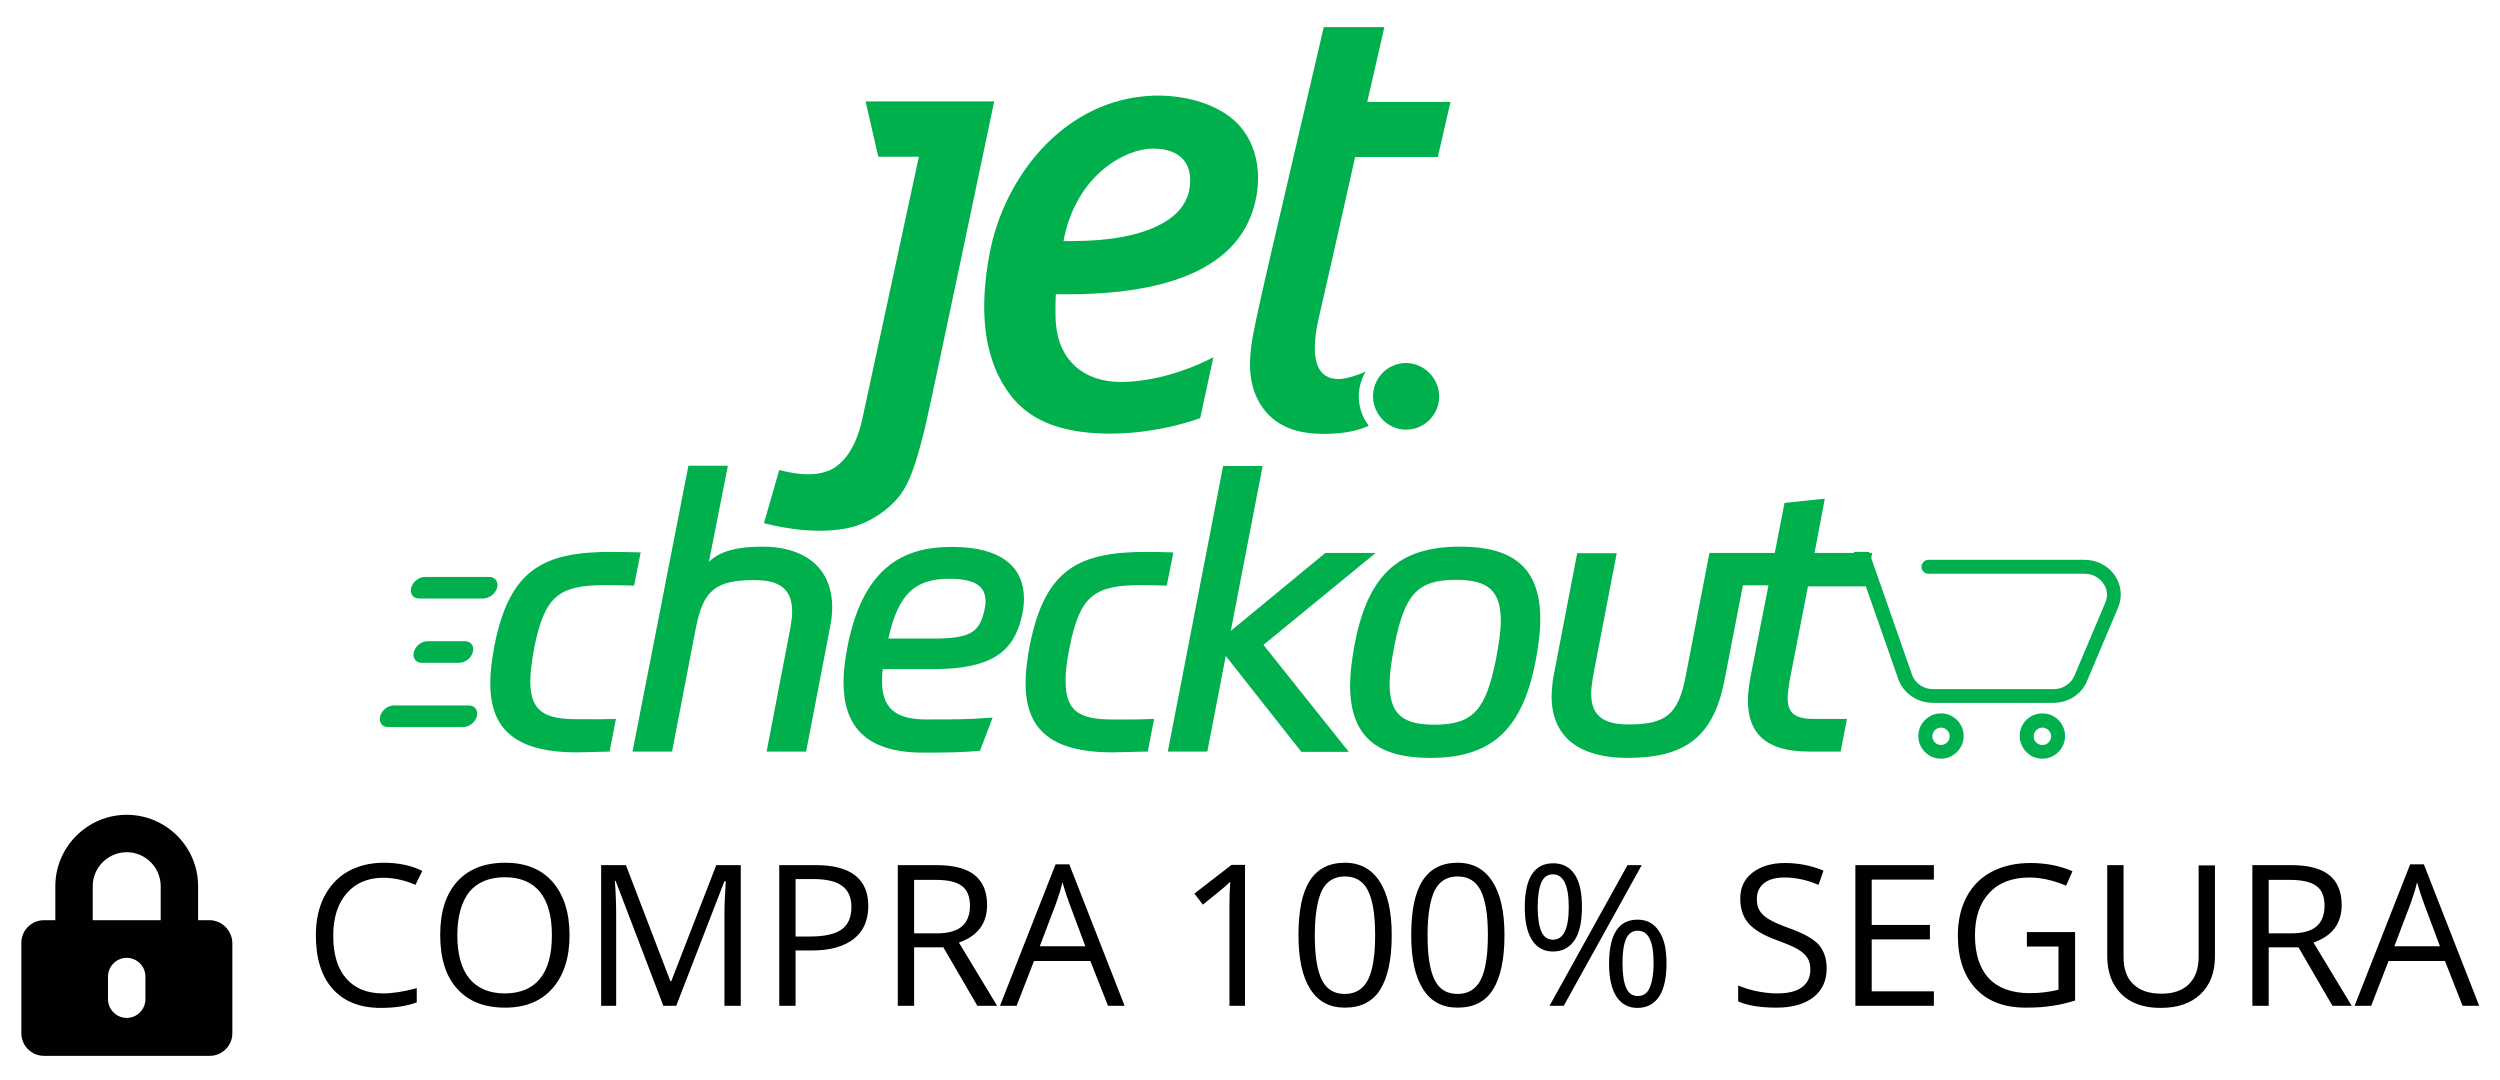 <svg xmlns="http://www.w3.org/2000/svg" version="1.2" baseProfile="tiny" viewBox="0 0 949 410" overflow="scroll">
  <g fill="#00B04C" fill-rule="evenodd">
    <path d="M673.7 209.9h-24.8l-9 46.7c-2.8 14.7-7.6 18.4-21.7 18.4-9.3 0-14.2-3.1-14.2-11.8 0-1.6.3-3.6.7-6.4l9-46.8h-15l-9 46.8c-.4 2.2-.7 5.3-.7 7.6 0 15.8 11.1 23.3 28.7 23.3 21.6 0 32.5-7.6 36.8-28.9l7.1-36.6h9.7l-6.8 34.7c-.6 3.4-1 6.3-1 9 0 12.3 6.7 19.4 23.1 19.4h12.1l2.4-12.4h-12.6c-7.2 0-9.9-2.2-9.9-8 0-1.5.3-3.5.7-6.3l7-36h21.9l2.5-12.7h-21.9l3.9-20.6-15.3 1.6-3.7 19zm-121.1 10.2c11.7 0 17.1 3.6 17.1 15.5 0 3.9-.7 8.8-1.9 15-3.8 18.5-8.3 24.5-23.2 24.5-11.7 0-17.1-3.6-17.1-15.5 0-3.9.7-8.8 1.9-15 3.8-18.5 8.3-24.5 23.2-24.5zm1.6-12.6c-23.9 0-35.2 11.4-40.1 37.7-1 5.7-1.6 10.4-1.6 14.9 0 20.3 11.1 27.6 30.5 27.6 23.9 0 35.2-11.4 40.1-37.7 1-5.7 1.6-10.4 1.6-14.9 0-20.3-11.1-27.6-30.5-27.6zm-32 2.4l-42.6 34.9 32.4 40.6h-18L465.3 249l-7 36.3h-15l21-108.4h15l-12.1 62.6 35.9-29.6h19.1zm-116.1 35.4c3.9-19.1 9.2-23.2 27.1-23.2 3 0 6.8.1 9.7.2l2.5-12.6c-3.3-.1-6.9-.2-10-.2-25.5 0-38.7 6.1-44.5 35.5-1 5.3-1.6 10.1-1.6 14.3 0 16.9 8.9 26.3 33 26.3 3.2 0 9.6-.3 13.6-.3h-.2l2.4-12.4c-7.9.3-11.2.2-15.9.2-12.1 0-17.7-2.9-17.7-14.4-.1-3.6.5-8 1.6-13.4zm-54.5 27.8c-12.3 0-16.8-4.8-16.8-14.7 0-1.3.1-3.1.3-4.4h19c22 0 30.6-6.4 33.7-19.7.6-2.5.9-4.8.9-7 0-11.8-8.2-19.7-27.4-19.7-16.9 0-33.3 6.3-39.5 37.4-1 5.1-1.6 9.8-1.6 14 0 15.6 7.4 26.7 30.2 26.7 9.3 0 15-.1 21.6-.7l4.8-12.6c-9.1.7-13.7.7-25.2.7zm8.8-53.4c10.1 0 13.7 3.1 13.7 8.5 0 1.6-.3 3.4-.9 5.3-2 6.7-5.4 8.9-19.1 8.9h-16.9c3.8-17.1 10.2-22.7 23.2-22.7zm-99.1-42.8l-21.2 108.4h15l9-46.7c2.8-14.7 7.7-18.4 22.2-18.4 9.3 0 14.4 3.1 14.4 12 0 1.9-.3 3.9-.7 6.3l-9 46.8h15l9-46.8c.6-2.8.9-5.4.9-7.9 0-16.1-11.7-23.1-26.4-23.1-10.1 0-16.5 1.9-20.4 5.8l7.2-36.5h-15v.1zm-58.4 68.4c-1 5.4-1.6 9.8-1.6 13.3 0 11.5 5.5 14.4 17.7 14.4 4.5 0 7.8.1 14.8-.1l-2.4 12.4h1.3c-3.9 0-10.4.3-13.6.3-24.1 0-33-9.3-33-26.3 0-4.2.6-9 1.6-14.3 5.8-29.3 19-35.5 44.5-35.5 3.4 0 7.5.1 11 .2l-2.5 12.6c-3.1-.1-7.4-.2-10.7-.2-17.9 0-23.1 4.1-27.1 23.2z"/>
    <path d="M328.6 38.6l4.8 20.9h15.4c-7.4 34.5-21.5 99.6-21.5 99.7-1.4 6.3-3.9 12.9-9 17.2-6 5.1-15.4 3.9-22.5 2l-5.8 20.2c1.4.3 17.6 4.9 32.1 1.8 8.4-1.8 16.1-7.6 19.9-12.9 4.6-6.3 7-17.1 9-24.6 1.6-6.2 26.4-124.4 26.4-124.4h-48.8zM518.4 141.1c-3.3 1.4-6.5 2.4-9 2.7-7.6.8-13.1-4.4-8.8-23.1 4.9-21.1 13.8-61.1 13.8-61.1h31.4l4.8-20.9H519l6.5-28.4h-23c-.9 4.2-22.8 97.2-24.8 107-2.7 12.8-6.6 27.1 2.4 38.5 5.4 6.8 13.7 8.9 22.1 8.9 6.7 0 12.5-.8 17.4-3.1-2.4-3.1-3.8-6.9-3.8-11.1 0-3.5 1-6.7 2.6-9.4z"/>
    <path d="M533.7 137.8c-2.7 0-5.2.9-7.2 2.3-3.2 2.3-5.3 6.1-5.3 10.3 0 3.2 1.2 6 3.1 8.3 2.3 2.7 5.7 4.4 9.5 4.4 6.9 0 12.5-5.7 12.5-12.6s-5.7-12.7-12.6-12.7zM400.8 111.7h4.8c23.6 0 59.4-3.9 69.3-29.9 4.6-12 3.7-26.9-6.3-36-7.9-7.1-20.2-9.8-30.7-9.5-34.3 1.2-57 31.4-62.3 60.2-3.3 17.8-3.6 37.8 7.6 53 8.8 12 23.4 15.1 38.4 15.1 18.8 0 34-5.9 34-5.9l5-23.1s-16.4 9.2-34.8 9.4c-14.5.1-23.6-8.3-24.9-21.4-.5-4.7-.1-11.9-.1-11.9zm36.7-55.3c4.7 0 8.3 1.1 10.7 3.2 2.4 2.1 3.6 5.1 3.6 8.9 0 7.3-3.9 13-11.9 17-7.9 4-18.9 6-32.9 6h-3.3c4.8-25.6 24-35.1 33.8-35.1zM709.5 209.5l16.3 46.6c1.1 3.3 4.4 5.5 8 5.5h45.7c3.5 0 6.6-2 7.9-5l11.8-27.9c1-2.4.8-5-.7-7.1-1.6-2.4-4.2-3.8-7.2-3.8h-59.2c-1.5 0-2.7-1.2-2.7-2.6 0-1.5 1.2-2.7 2.7-2.7h59.2c4.7 0 9.1 2.3 11.6 6.1 2.4 3.7 2.8 8.1 1.1 12.1l-11.8 27.9c-2.1 5-7.1 8.2-12.8 8.2h-45.7c-5.9 0-11.2-3.6-13.1-9l-16.9-48.3h5.8zM775.3 282.8c1.8 0 3.3-1.5 3.3-3.3 0-1.8-1.5-3.3-3.3-3.3-1.8 0-3.3 1.5-3.3 3.3-.1 1.8 1.4 3.3 3.3 3.3zm0-12c4.8 0 8.6 3.9 8.6 8.6 0 4.7-3.9 8.6-8.6 8.6-4.8 0-8.6-3.9-8.6-8.6-.1-4.7 3.8-8.6 8.6-8.6zM736.8 282.8c1.8 0 3.3-1.5 3.3-3.3 0-1.8-1.5-3.3-3.3-3.3-1.8 0-3.3 1.5-3.3 3.3 0 1.8 1.5 3.3 3.3 3.3zm0-12c4.8 0 8.6 3.9 8.6 8.6 0 4.7-3.9 8.6-8.6 8.6-4.8 0-8.6-3.9-8.6-8.6 0-4.7 3.8-8.6 8.6-8.6zM178 267.8h-28.5c-2.3 0-4.6 1.8-5.2 4.1-.6 2.2.7 4.1 3 4.1h28.5c2.3 0 4.6-1.8 5.2-4.1.6-2.2-.7-4.1-3-4.1zM188.7 223.1c.6-2.2-.7-4.1-3-4.1h-24.4c-2.2 0-4.6 1.8-5.2 4.1-.6 2.3.7 4.1 3 4.1h24.4c2.3-.1 4.6-1.9 5.2-4.1zM157.1 247.5c-.6 2.2.7 4.1 3 4.1h14.2c2.3 0 4.6-1.8 5.2-4.1.6-2.2-.7-4.1-3-4.1h-14.2c-2.3 0-4.6 1.8-5.2 4.1z"/>
  </g>
  <path fill="#010101" d="M79.5 349.3h-4.3v-12.9c0-15-12.2-27.1-27.1-27.1S21 321.5 21 336.4v12.9h-4.3c-4.7 0-8.6 3.8-8.6 8.6v34.3c0 4.7 3.8 8.6 8.6 8.6h62.9c4.7 0 8.6-3.8 8.6-8.6v-34.3c-.1-4.7-4-8.6-8.7-8.6zm-24.3 30c0 3.9-3.2 7.1-7.1 7.1s-7.1-3.2-7.1-7.1v-8.6c0-3.9 3.2-7.1 7.1-7.1s7.1 3.2 7.1 7.1v8.6zm5.7-30H35.2v-12.9c0-7.1 5.8-12.9 12.9-12.9 7.1 0 12.9 5.8 12.9 12.9v12.9z"/>
  <path d="M145.5 333.2c-5.9 0-10.5 2-13.9 5.9-3.4 3.9-5.1 9.3-5.1 16.1 0 7 1.6 12.4 4.9 16.2 3.3 3.8 7.9 5.7 14 5.7 3.7 0 8-.7 12.8-2v5.4c-3.7 1.4-8.3 2.1-13.7 2.1-7.9 0-13.9-2.4-18.2-7.2-4.3-4.8-6.4-11.6-6.4-20.4 0-5.5 1-10.3 3.1-14.5 2.1-4.1 5-7.3 8.9-9.6 3.9-2.2 8.5-3.4 13.7-3.4 5.6 0 10.5 1 14.7 3.1l-2.6 5.3c-4.1-1.8-8.2-2.7-12.2-2.7zM216.2 355c0 8.6-2.2 15.3-6.5 20.2-4.3 4.9-10.3 7.3-18 7.3-7.9 0-13.9-2.4-18.2-7.2-4.3-4.8-6.4-11.6-6.4-20.4 0-8.7 2.1-15.4 6.4-20.2 4.3-4.8 10.4-7.2 18.3-7.2 7.7 0 13.7 2.4 18 7.3 4.2 4.9 6.4 11.6 6.4 20.2zm-42.6 0c0 7.2 1.5 12.7 4.6 16.5 3.1 3.7 7.6 5.6 13.4 5.6 5.9 0 10.4-1.9 13.4-5.6 3-3.7 4.5-9.2 4.5-16.5 0-7.2-1.5-12.6-4.5-16.4-3-3.7-7.5-5.6-13.4-5.6s-10.4 1.9-13.5 5.6c-2.9 3.8-4.5 9.3-4.5 16.4zM251.8 381.8l-18.1-47.4h-.3c.3 3.8.5 8.2.5 13.4v34h-5.7v-53.4h9.4l16.9 44.1h.3l17.1-44.1h9.3v53.4H275v-34.4c0-3.9.2-8.2.5-12.9h-.5l-18.3 47.3h-4.9zM329.6 343.9c0 5.4-1.8 9.6-5.5 12.5-3.7 2.9-9 4.4-15.8 4.4H302v21h-6.2v-53.4h13.9c13.2 0 19.9 5.2 19.9 15.5zm-27.7 11.6h5.6c5.5 0 9.5-.9 12-2.7s3.7-4.6 3.7-8.6c0-3.5-1.2-6.2-3.5-7.9-2.3-1.7-5.9-2.6-10.8-2.6H302v21.8zM347 359.6v22.2h-6.2v-53.4h14.7c6.6 0 11.4 1.3 14.5 3.8 3.1 2.5 4.7 6.3 4.7 11.3 0 7.1-3.6 11.8-10.7 14.3l14.5 24H371l-12.9-22.2H347zm0-5.3h8.5c4.4 0 7.6-.9 9.6-2.6 2-1.7 3.1-4.4 3.1-7.8 0-3.5-1-6.1-3.1-7.6-2.1-1.6-5.4-2.3-10-2.3H347v20.3zM420.6 381.8l-6.7-17h-21.4l-6.6 17h-6.3l21.1-53.7h5.2l21 53.7h-6.3zm-8.6-22.6l-6.2-16.6c-.8-2.1-1.6-4.7-2.5-7.7-.5 2.3-1.3 4.9-2.3 7.7l-6.3 16.6H412zM472.6 381.8h-5.9v-38.1c0-3.2.1-6.2.3-9-.5.5-1.1 1-1.7 1.6-.6.6-3.5 2.9-8.7 7.1l-3.2-4.2 14.1-10.9h5.1v53.5zM528.3 355c0 9.2-1.5 16.1-4.4 20.7-2.9 4.6-7.4 6.8-13.4 6.8-5.8 0-10.1-2.3-13.1-7s-4.5-11.5-4.5-20.5c0-9.3 1.4-16.2 4.3-20.7s7.3-6.8 13.3-6.8c5.8 0 10.2 2.4 13.2 7.1 3.1 4.7 4.6 11.5 4.6 20.4zm-29.2 0c0 7.8.9 13.4 2.7 17s4.7 5.3 8.7 5.3c4 0 7-1.8 8.8-5.4 1.8-3.6 2.7-9.2 2.7-16.9s-.9-13.3-2.7-16.9c-1.8-3.6-4.7-5.4-8.8-5.4-4 0-6.9 1.8-8.7 5.3-1.7 3.6-2.7 9.2-2.7 17zM571.1 355c0 9.2-1.5 16.1-4.4 20.7-2.9 4.6-7.4 6.8-13.4 6.8-5.8 0-10.1-2.3-13.1-7s-4.5-11.5-4.5-20.5c0-9.3 1.4-16.2 4.3-20.7s7.3-6.8 13.3-6.8c5.8 0 10.2 2.4 13.2 7.1 3.1 4.7 4.6 11.5 4.6 20.4zm-29.2 0c0 7.8.9 13.4 2.7 17s4.7 5.3 8.7 5.3c4 0 7-1.8 8.8-5.4 1.8-3.6 2.7-9.2 2.7-16.9s-.9-13.3-2.7-16.9c-1.8-3.6-4.7-5.4-8.8-5.4-4 0-6.9 1.8-8.7 5.3-1.7 3.6-2.7 9.2-2.7 17zM600.5 344.3c0 5.6-.9 9.8-2.8 12.6-1.9 2.8-4.6 4.3-8.2 4.3-3.4 0-6.1-1.5-7.9-4.3-1.9-2.9-2.8-7.1-2.8-12.5 0-5.5.9-9.7 2.7-12.5 1.8-2.8 4.5-4.2 8.1-4.2 3.5 0 6.3 1.4 8.2 4.3s2.7 7 2.7 12.3zm-16.8 0c0 4.1.5 7.2 1.4 9.3.9 2.1 2.4 3.1 4.4 3.1 4 0 6-4.1 6-12.4 0-8.2-2-12.4-6-12.4-2 0-3.5 1-4.4 3.1-.9 2.1-1.4 5.2-1.4 9.3zm39.5-15.9l-29.6 53.4h-5.4l29.6-53.4h5.4zm9.4 37.3c0 5.5-.9 9.7-2.8 12.6-1.9 2.8-4.6 4.3-8.2 4.3-3.5 0-6.1-1.4-8-4.3-1.9-2.9-2.8-7.1-2.8-12.5 0-5.5.9-9.7 2.7-12.5 1.8-2.8 4.5-4.2 8.1-4.2 3.5 0 6.2 1.4 8.1 4.3 2 2.8 2.9 6.9 2.9 12.3zm-16.7 0c0 4.2.5 7.3 1.4 9.3.9 2.1 2.4 3.1 4.4 3.1 2 0 3.6-1 4.5-3.1s1.5-5.2 1.5-9.4-.5-7.3-1.5-9.3c-1-2-2.5-3-4.5-3s-3.5 1-4.4 3c-1 2.2-1.4 5.3-1.4 9.4zM693.4 367.6c0 4.7-1.7 8.4-5.1 11-3.4 2.6-8 3.9-13.9 3.9-6.3 0-11.2-.8-14.6-2.4v-6c2.2.9 4.6 1.7 7.2 2.2 2.6.5 5.1.8 7.7.8 4.1 0 7.3-.8 9.4-2.4 2.1-1.6 3.1-3.8 3.1-6.6 0-1.9-.4-3.4-1.1-4.5s-2-2.3-3.7-3.3c-1.7-1-4.4-2.1-7.9-3.4-5-1.8-8.5-3.9-10.7-6.3-2.1-2.4-3.2-5.6-3.2-9.5 0-4.1 1.5-7.4 4.6-9.8 3.1-2.4 7.2-3.7 12.3-3.7 5.3 0 10.2 1 14.7 2.9l-1.9 5.4c-4.4-1.9-8.7-2.8-12.9-2.8-3.3 0-5.9.7-7.7 2.1s-2.8 3.4-2.8 5.9c0 1.9.3 3.4 1 4.5.7 1.2 1.8 2.3 3.5 3.3 1.6 1 4.1 2.1 7.4 3.3 5.6 2 9.5 4.1 11.6 6.4 2 2.4 3 5.3 3 9zM734.1 381.8h-29.8v-53.4h29.8v5.5h-23.6v17.2h22.1v5.5h-22.1v19.7h23.6v5.5zM769.5 353.8h18.2v26c-2.8.9-5.7 1.6-8.6 2-2.9.5-6.3.7-10.2.7-8.1 0-14.4-2.4-18.9-7.2-4.5-4.8-6.8-11.6-6.8-20.2 0-5.6 1.1-10.4 3.3-14.6 2.2-4.2 5.4-7.4 9.6-9.6 4.2-2.2 9.1-3.3 14.7-3.3 5.7 0 11 1 15.9 3.1l-2.4 5.5c-4.8-2-9.5-3.1-13.9-3.1-6.5 0-11.6 1.9-15.2 5.8-3.7 3.9-5.5 9.2-5.5 16.1 0 7.2 1.8 12.7 5.3 16.4 3.5 3.7 8.7 5.6 15.5 5.6 3.7 0 7.3-.4 10.9-1.3v-16.4h-12v-5.5zM840.8 328.4V363c0 6.1-1.8 10.9-5.5 14.4s-8.7 5.2-15.2 5.2c-6.4 0-11.4-1.8-14.9-5.3s-5.3-8.3-5.3-14.5v-34.4h6.2v34.9c0 4.5 1.2 7.9 3.7 10.3s6 3.6 10.7 3.6c4.5 0 8-1.2 10.4-3.6 2.4-2.4 3.7-5.8 3.7-10.3v-34.8h6.2zM861.2 359.6v22.2H855v-53.4h14.7c6.6 0 11.4 1.3 14.5 3.8 3.1 2.5 4.7 6.3 4.7 11.3 0 7.1-3.6 11.8-10.7 14.3l14.5 24h-7.3l-12.9-22.2h-11.3zm0-5.3h8.5c4.4 0 7.6-.9 9.6-2.6s3.1-4.4 3.1-7.8c0-3.5-1-6.1-3.1-7.6s-5.4-2.3-10-2.3h-8.1v20.3zM934.8 381.8l-6.7-17h-21.4l-6.6 17h-6.3l21.1-53.7h5.2l21 53.7h-6.3zm-8.6-22.6l-6.2-16.6c-.8-2.1-1.6-4.7-2.5-7.7-.5 2.3-1.3 4.9-2.3 7.7l-6.3 16.6h17.3z"/>
</svg>